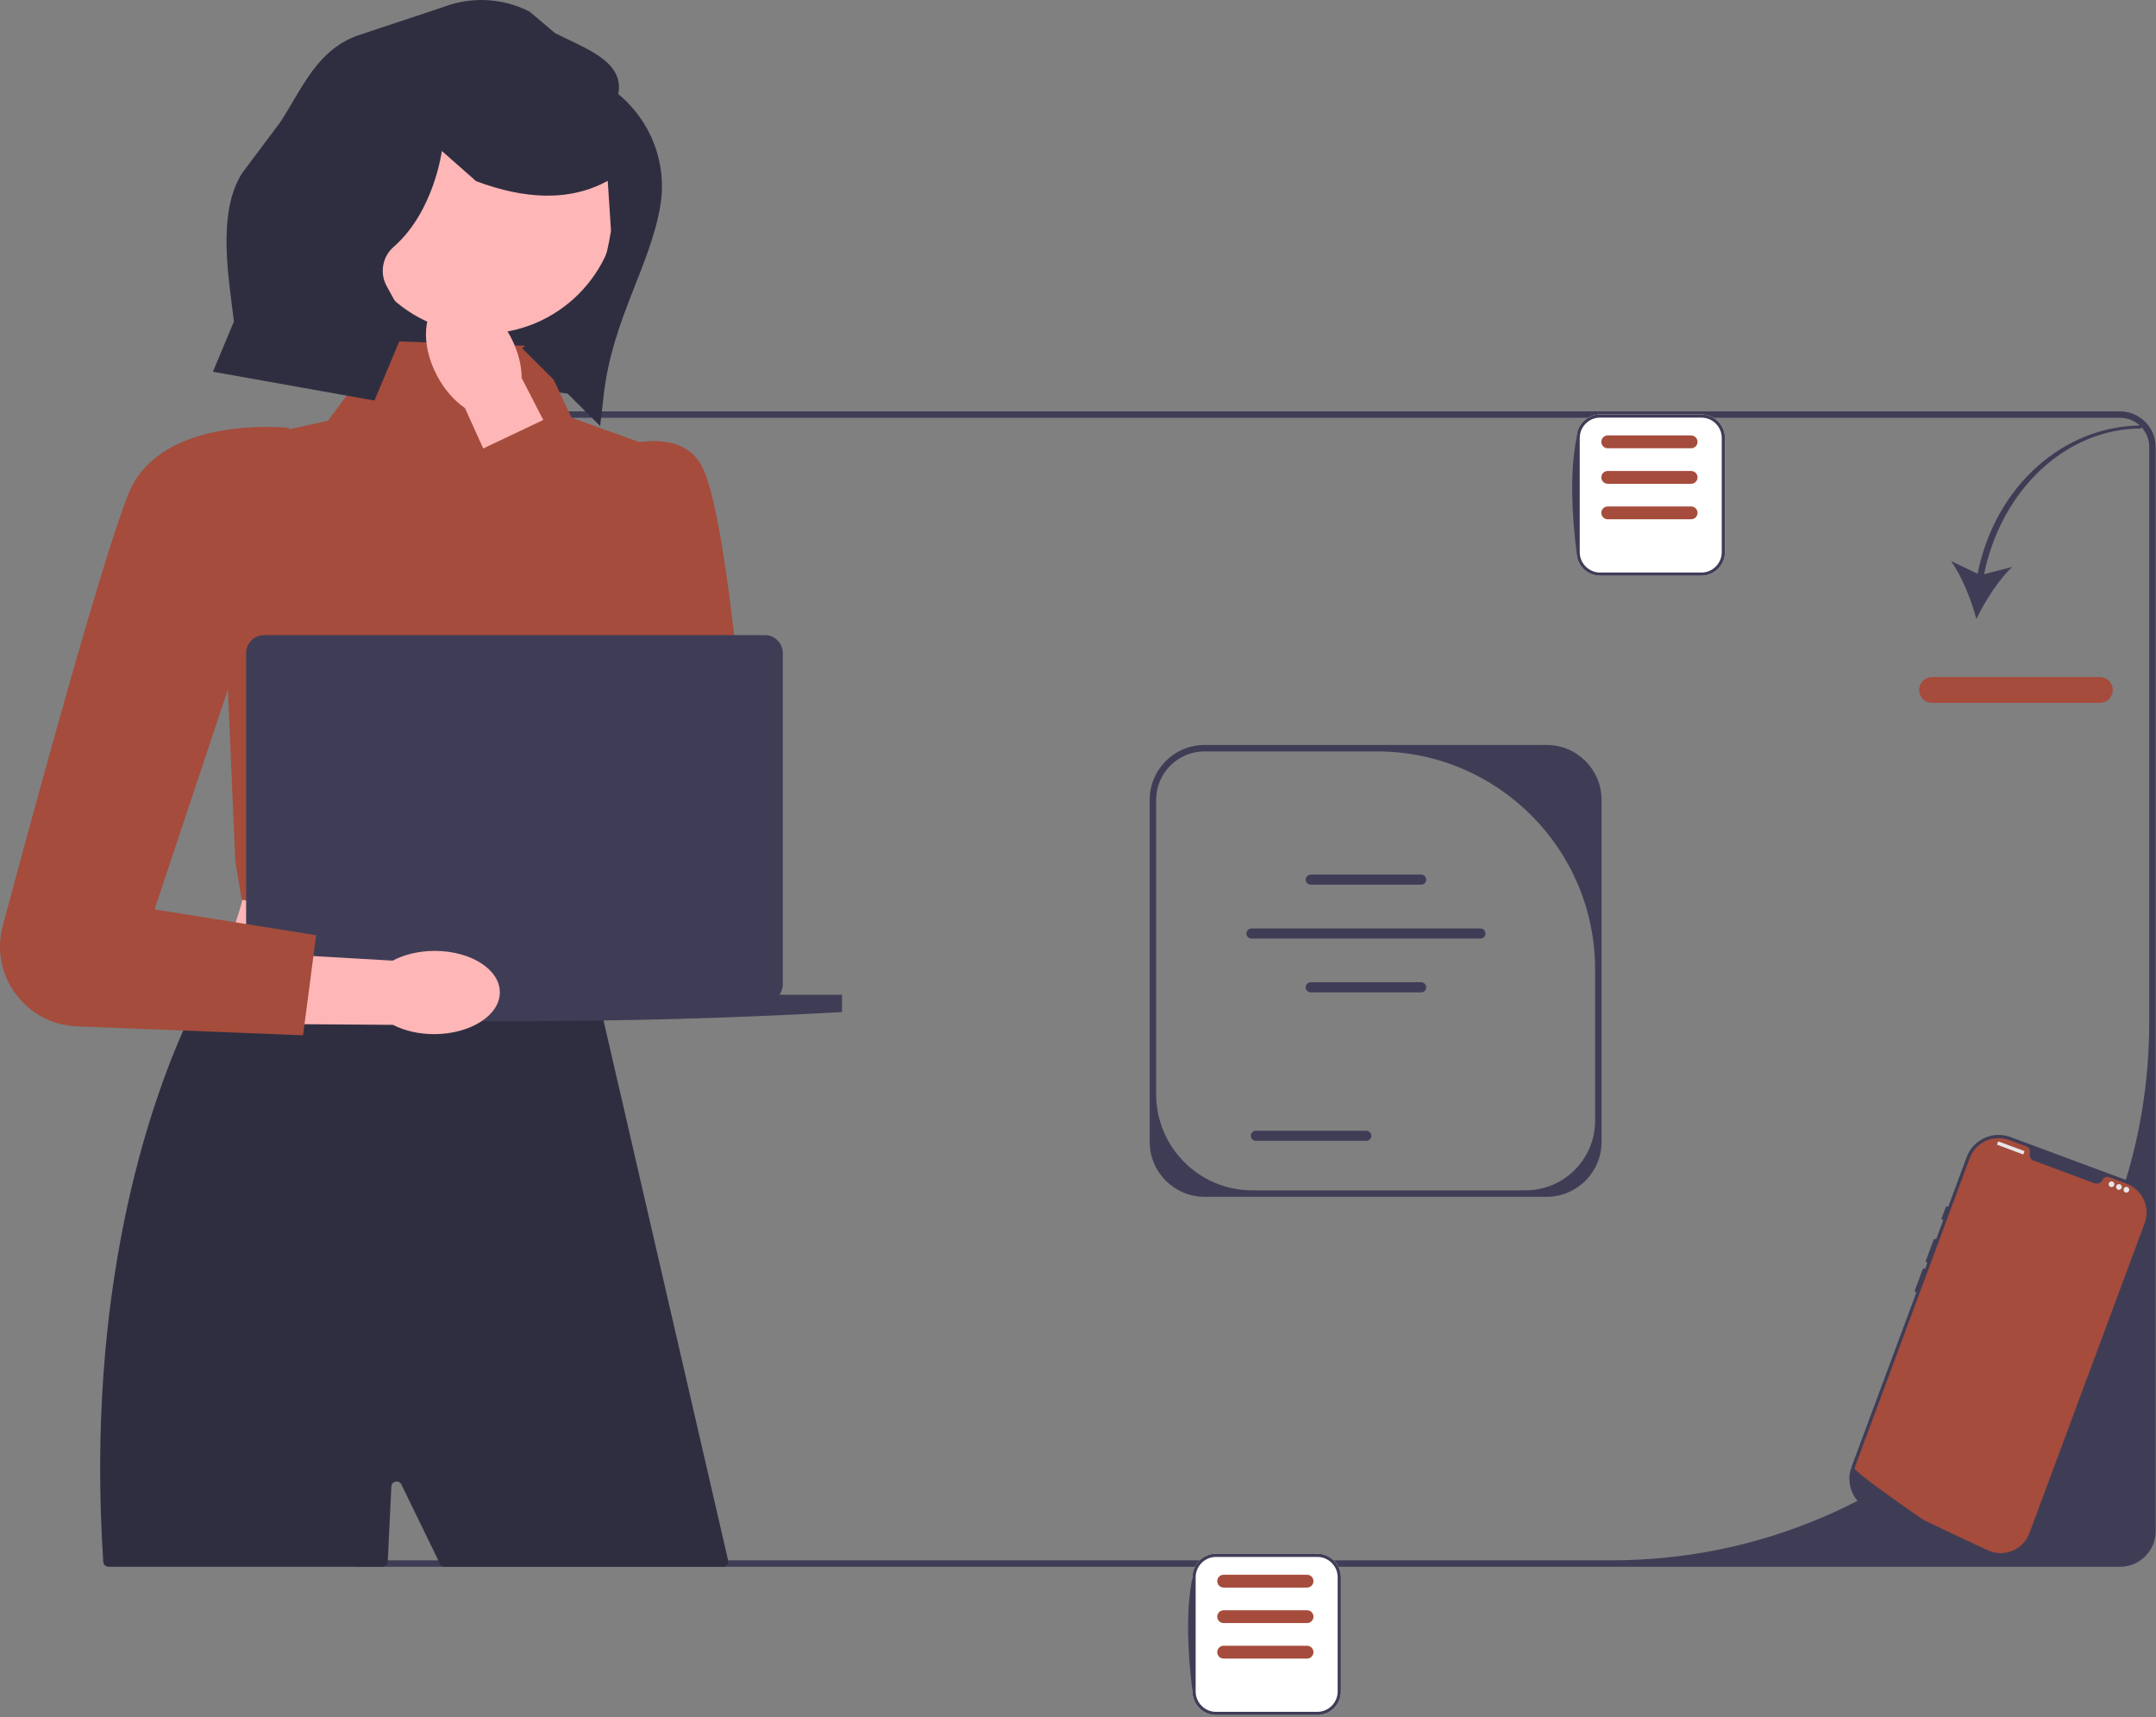 <svg width="668" height="532" viewBox="0 0 668 532" fill="none" xmlns="http://www.w3.org/2000/svg">
<rect x="0" y="0" width="668" height="532" fill="#808080" stroke="none"/>
<g clip-path="url(#clip0_416_510)">
<path d="M177.275 122.143L97.822 111.55L113.9 30.123L199.252 46.976L177.275 122.143Z" fill="#2F2E41"/>
<path d="M100.898 474.415V138.495C100.898 132.407 105.85 127.455 111.938 127.455H656.858C662.946 127.455 667.898 132.407 667.898 138.495V474.415C667.898 480.502 662.946 485.455 656.858 485.455H111.938C105.85 485.455 100.898 480.502 100.898 474.415ZM665.898 138.495C665.898 133.502 661.851 129.455 656.858 129.455H111.938C106.946 129.455 102.898 133.502 102.898 138.495V474.415C102.898 479.407 106.946 483.455 111.938 483.455H499.264C591.294 483.455 665.898 408.85 665.898 316.821V138.495Z" fill="#3F3D56"/>
<path d="M612.727 177.751L604.497 173.852C607.873 178.563 610.781 185.92 612.339 191.774C614.975 186.321 619.225 179.648 623.432 175.663L614.734 177.9C620.094 151.632 640.253 132.774 663.339 132.774L663.665 131.826C639.552 131.826 618.2 150.422 612.727 177.751Z" fill="#3F3D56"/>
<path d="M650.606 217.774H598.606C596.401 217.774 594.606 215.98 594.606 213.774C594.606 211.569 596.401 209.774 598.606 209.774H650.606C652.812 209.774 654.606 211.569 654.606 213.774C654.606 215.98 652.812 217.774 650.606 217.774Z" fill="#A54C3C"/>
<path d="M496.216 247.818V353.818C496.216 363.192 488.59 370.818 479.216 370.818H373.216C363.842 370.818 356.216 363.192 356.216 353.818V247.818C356.216 238.444 363.842 230.818 373.216 230.818H479.216C488.59 230.818 496.216 238.444 496.216 247.818ZM472.64 368.818C484.556 368.818 494.216 359.158 494.216 347.242V300.377C494.216 263.065 463.969 232.818 426.657 232.818H373.216C364.932 232.818 358.216 239.534 358.216 247.818V339.029C358.216 355.481 371.553 368.818 388.005 368.818H472.64Z" fill="#3F3D56"/>
<path d="M440.326 274.11H406.106C405.243 274.11 404.541 273.408 404.541 272.545C404.541 271.683 405.243 270.981 406.106 270.981H440.326C441.189 270.981 441.891 271.683 441.891 272.545C441.891 273.408 441.189 274.11 440.326 274.11Z" fill="#3F3D56"/>
<path d="M440.326 307.474H406.106C405.243 307.474 404.541 306.772 404.541 305.909C404.541 305.046 405.243 304.345 406.106 304.345H440.326C441.189 304.345 441.891 305.046 441.891 305.909C441.891 306.772 441.189 307.474 440.326 307.474Z" fill="#3F3D56"/>
<path d="M423.326 353.474H389.106C388.243 353.474 387.541 352.772 387.541 351.909C387.541 351.046 388.243 350.345 389.106 350.345H423.326C424.189 350.345 424.891 351.046 424.891 351.909C424.891 352.772 424.189 353.474 423.326 353.474Z" fill="#3F3D56"/>
<path d="M458.69 290.803H387.743C386.88 290.803 386.178 290.101 386.178 289.238C386.178 288.375 386.88 287.674 387.743 287.674H458.69C459.552 287.674 460.254 288.375 460.254 289.238C460.254 290.101 459.552 290.803 458.69 290.803Z" fill="#3F3D56"/>
<path d="M183.62 302.62H66.345C76.175 280.686 82.218 259.796 72.771 243.179L183.62 236.753C178.08 259.185 177.403 281.199 183.62 302.62Z" fill="#FFB6B6"/>
<path d="M224.01 485.455H137.794C137.17 485.455 136.602 485.098 136.329 484.537L135.804 483.455L124.347 459.937C123.609 458.423 121.339 458.889 121.258 460.571L120.154 483.455L120.132 483.908C120.088 484.774 119.373 485.455 118.506 485.455H33.62C32.762 485.455 32.051 484.787 31.995 483.932C31.984 483.772 31.974 483.613 31.964 483.455C26.544 399.805 46.034 343.105 57.464 317.735L57.474 317.725C61.964 307.745 65.224 302.615 65.224 302.615L66.354 302.604H66.364L89.194 302.205H89.204L109.424 301.865L124.704 301.615L130.834 301.505H130.844L134.684 301.445L153.774 301.115L170.824 300.825L183.064 300.625H183.404L185.224 308.474V308.484L185.294 308.835V308.845L185.604 310.135L185.614 310.174L186.234 312.885V312.905L186.274 313.055V313.065L186.424 313.715L186.434 313.745L187.874 319.974L190.204 330.104L193.274 343.354L197.144 360.174L199.104 368.645L201.794 380.315L225.594 483.455C225.834 484.476 225.059 485.455 224.01 485.455Z" fill="#2F2E41"/>
<path d="M166.689 107.284L120.018 105.655L101.569 130.394L91.862 132.502C77.311 135.662 67.329 149.082 68.489 163.927L72.898 266.775L74.898 278.775L184.898 296.775L209.632 141.127L177.086 129.434L166.689 107.284Z" fill="#A54C3C"/>
<path d="M149.657 103.383C172.793 103.383 191.549 84.627 191.549 61.49C191.549 38.353 172.793 19.597 149.657 19.597C126.52 19.597 107.764 38.353 107.764 61.49C107.764 84.627 126.52 103.383 149.657 103.383Z" fill="#FFB6B6"/>
<path d="M616.185 481.565L579.866 468.068C574.419 466.043 571.634 459.965 573.658 454.517L609.339 358.507C611.363 353.06 617.442 350.275 622.889 352.299L659.208 365.797C664.655 367.821 667.44 373.9 665.416 379.347C651.764 418.153 636.871 461.757 629.735 475.357C627.711 480.805 621.632 483.589 616.185 481.565Z" fill="#3F3D56"/>
<path d="M656.469 404.972C656.239 404.886 655.981 405.004 655.896 405.234L650.926 418.608C650.84 418.839 650.958 419.096 651.188 419.182C651.419 419.267 651.676 419.15 651.761 418.919L656.732 405.545C656.817 405.315 656.7 405.057 656.469 404.972Z" fill="#3F3D56"/>
<path d="M664.475 378.998L628.795 475.006C627.033 479.748 621.902 482.255 617.124 480.821L617.121 480.821C617.051 480.799 616.98 480.778 616.909 480.753C616.783 480.714 616.659 480.67 616.534 480.623C616.534 480.623 616.086 480.419 615.269 480.044C614.444 479.666 613.244 479.113 611.75 478.418C611.301 478.21 610.829 477.99 610.331 477.757C609.338 477.293 608.248 476.783 607.081 476.231C606.615 476.012 606.134 475.784 605.642 475.551C603.13 474.363 600.32 473.021 597.365 471.585C596.865 471.345 596.361 471.1 595.854 470.852C595.721 470.787 574.183 455.985 574.599 454.865L610.279 358.857C612.114 353.919 617.603 351.404 622.541 353.239L627.878 355.223C628.731 355.54 629.169 356.459 628.926 357.337C628.912 357.395 628.897 357.454 628.886 357.514C628.723 358.426 629.286 359.313 630.155 359.636L648.914 366.608C649.784 366.931 650.789 366.627 651.261 365.829C651.292 365.777 651.319 365.723 651.347 365.669C651.736 364.845 652.668 364.436 653.521 364.752L658.858 366.736C663.796 368.571 666.31 374.06 664.475 378.998Z" fill="#A54C3C"/>
<path d="M603.404 373.836C603.174 373.75 602.917 373.868 602.831 374.098L601.589 377.442C601.503 377.672 601.621 377.929 601.851 378.015C602.082 378.101 602.339 377.983 602.425 377.752L603.667 374.409C603.753 374.178 603.635 373.921 603.404 373.836Z" fill="#3F3D56"/>
<path d="M599.677 383.866C599.446 383.78 599.189 383.898 599.104 384.128L596.696 390.606C596.61 390.837 596.728 391.094 596.959 391.18C597.189 391.265 597.446 391.148 597.532 390.917L599.939 384.439C600.025 384.209 599.907 383.952 599.677 383.866Z" fill="#3F3D56"/>
<path d="M596.26 393.061C596.029 392.975 595.772 393.093 595.687 393.323L593.279 399.801C593.193 400.032 593.311 400.289 593.542 400.375C593.772 400.46 594.029 400.342 594.115 400.112L596.522 393.634C596.608 393.403 596.49 393.146 596.26 393.061Z" fill="#3F3D56"/>
<path d="M627.187 356.632L619.198 353.663C619.154 353.646 619.104 353.669 619.088 353.714L618.759 354.597C618.743 354.642 618.765 354.691 618.81 354.708L626.798 357.676C626.843 357.693 626.892 357.67 626.909 357.626L627.237 356.742C627.254 356.698 627.231 356.648 627.187 356.632Z" fill="#E6E6E6"/>
<path d="M654.22 367.807C654.712 367.807 655.112 367.408 655.112 366.916C655.112 366.423 654.712 366.024 654.22 366.024C653.727 366.024 653.328 366.423 653.328 366.916C653.328 367.408 653.727 367.807 654.22 367.807Z" fill="#E6E6E6"/>
<path d="M656.519 368.662C657.011 368.662 657.41 368.263 657.41 367.77C657.41 367.278 657.011 366.878 656.519 366.878C656.026 366.878 655.627 367.278 655.627 367.77C655.627 368.263 656.026 368.662 656.519 368.662Z" fill="#E6E6E6"/>
<path d="M658.817 369.516C659.31 369.516 659.709 369.117 659.709 368.624C659.709 368.132 659.31 367.732 658.817 367.732C658.325 367.732 657.926 368.132 657.926 368.624C657.926 369.117 658.325 369.516 658.817 369.516Z" fill="#E6E6E6"/>
<path d="M527.137 178.394H495.775C491.739 178.394 488.456 175.11 488.456 171.075V135.712C488.456 131.677 491.739 128.394 495.775 128.394H527.137C531.173 128.394 534.456 131.677 534.456 135.712V171.075C534.456 175.11 531.173 178.394 527.137 178.394Z" fill="white"/>
<path d="M527.137 178.394H495.775C491.739 178.394 488.456 175.11 488.456 171.075C486.879 158.053 486.445 145.926 488.456 135.712C488.456 131.677 491.739 128.394 495.775 128.394H527.137C531.173 128.394 534.456 131.677 534.456 135.712V171.075C534.456 175.11 531.173 178.394 527.137 178.394ZM495.775 129.394C492.291 129.394 489.456 132.228 489.456 135.712V171.075C489.456 174.559 492.291 177.394 495.775 177.394H527.137C530.622 177.394 533.456 174.559 533.456 171.075V135.712C533.456 132.228 530.622 129.394 527.137 129.394H495.775Z" fill="#3F3D56"/>
<path d="M523.968 149.894H498.127C497.031 149.894 496.14 149.002 496.14 147.906C496.14 146.81 497.031 145.918 498.127 145.918H523.968C525.064 145.918 525.956 146.81 525.956 147.906C525.956 149.002 525.064 149.894 523.968 149.894Z" fill="#A54C3C"/>
<path d="M523.968 160.894H498.127C497.031 160.894 496.14 160.002 496.14 158.906C496.14 157.81 497.031 156.918 498.127 156.918H523.968C525.064 156.918 525.956 157.81 525.956 158.906C525.956 160.002 525.064 160.894 523.968 160.894Z" fill="#A54C3C"/>
<path d="M523.968 138.894H498.127C497.031 138.894 496.14 138.002 496.14 136.906C496.14 135.81 497.031 134.918 498.127 134.918H523.968C525.064 134.918 525.956 135.81 525.956 136.906C525.956 138.002 525.064 138.894 523.968 138.894Z" fill="#A54C3C"/>
<path d="M135.412 116.425C137.708 120.752 140.791 124.202 144.059 126.435L163.323 169.041L183.329 159.281L161.633 117.112C161.618 113.154 160.49 108.667 158.195 104.34C152.951 94.454 143.599 89.145 137.308 92.482C131.017 95.819 130.168 106.539 135.412 116.425Z" fill="#FFB6B6"/>
<path d="M178.79 143.28C178.79 143.28 208.131 127.904 217.235 144.048C225.002 157.823 230.614 226.75 232.095 246.688C232.355 250.188 231.441 253.664 229.499 256.586C223.745 265.241 211.34 266.066 204.491 258.25L145.035 141.183L173.237 127.78L180.135 144.485L178.79 143.28Z" fill="#A54C3C"/>
<path d="M241.52 308.202C242.164 307.289 242.544 306.177 242.544 304.974V202.381C242.544 199.285 240.034 196.775 236.938 196.775H81.858C78.762 196.775 76.252 199.285 76.252 202.381V304.974C76.252 306.177 76.632 307.289 77.276 308.202H57.908V313.58C125.248 317.346 192.908 317.346 260.889 313.58V308.202H241.52Z" fill="#3F3D56"/>
<path d="M408.137 531.394H376.775C372.739 531.394 369.456 528.11 369.456 524.075V488.712C369.456 484.677 372.739 481.394 376.775 481.394H408.137C412.173 481.394 415.456 484.677 415.456 488.712V524.075C415.456 528.11 412.173 531.394 408.137 531.394Z" fill="white"/>
<path d="M408.137 531.394H376.775C372.739 531.394 369.456 528.11 369.456 524.075C367.879 511.053 367.445 498.926 369.456 488.712C369.456 484.677 372.739 481.394 376.775 481.394H408.137C412.173 481.394 415.456 484.677 415.456 488.712V524.075C415.456 528.11 412.173 531.394 408.137 531.394ZM376.775 482.394C373.291 482.394 370.456 485.228 370.456 488.712V524.075C370.456 527.559 373.291 530.394 376.775 530.394H408.137C411.622 530.394 414.456 527.559 414.456 524.075V488.712C414.456 485.228 411.622 482.394 408.137 482.394H376.775Z" fill="#3F3D56"/>
<path d="M404.968 502.894H379.127C378.031 502.894 377.14 502.002 377.14 500.906C377.14 499.81 378.031 498.918 379.127 498.918H404.968C406.064 498.918 406.956 499.81 406.956 500.906C406.956 502.002 406.064 502.894 404.968 502.894Z" fill="#A54C3C"/>
<path d="M404.968 513.894H379.127C378.031 513.894 377.14 513.002 377.14 511.906C377.14 510.81 378.031 509.918 379.127 509.918H404.968C406.064 509.918 406.956 510.81 406.956 511.906C406.956 513.002 406.064 513.894 404.968 513.894Z" fill="#A54C3C"/>
<path d="M404.968 491.894H379.127C378.031 491.894 377.14 491.002 377.14 489.906C377.14 488.81 378.031 487.918 379.127 487.918H404.968C406.064 487.918 406.956 488.81 406.956 489.906C406.956 491.002 406.064 491.894 404.968 491.894Z" fill="#A54C3C"/>
<path d="M134.539 294.628C129.64 294.654 125.153 295.784 121.66 297.644L74.979 294.943L74.344 317.194L121.765 317.538C125.278 319.36 129.776 320.443 134.675 320.417C145.866 320.358 154.907 314.537 154.869 307.416C154.832 300.294 145.729 294.569 134.539 294.628Z" fill="#FFB6B6"/>
<path d="M89.689 132.578C89.689 132.578 50.007 128.157 39.898 152.775C32.176 171.581 12.115 244.875 0.858 286.838C-3.258 302.18 7.931 317.37 23.803 317.999L93.898 320.775L97.953 289.766L47.898 281.775L75.898 197.775L89.689 132.578Z" fill="#A54C3C"/>
<path d="M191.56 29.148C193.575 18.946 181.211 14.984 171.952 10.25L164.091 3.602C155.85 -0.612 146.213 -1.154 137.552 2.109L110.52 11.107C98.25 15.73 93.969 26.733 86.898 37.775L75.046 53.597C68.086 64.467 70.167 81.437 71.799 94.241L72.483 99.606L65.971 115.177L116.016 124.112L126.103 100.081L119.808 88.659C117.575 84.607 118.468 79.546 121.955 76.503C134.496 65.558 136.898 46.775 136.898 46.775L147.5 56.124C155.204 59.015 162.317 60.505 168.847 60.618C176.029 60.743 182.506 59.201 188.292 56.024L189.31 71.515C186.32 89.828 181.856 93.855 161.747 107.864L185.95 131.998L187.084 122.17C189.782 98.792 201.44 82.521 204.596 63.712C206.778 50.705 201.741 37.532 191.56 29.148Z" fill="#2F2E41"/>
</g>
<defs>
<clipPath id="clip0_416_510">
<rect width="667.898" height="531.394" fill="white"/>
</clipPath>
</defs>
</svg>
